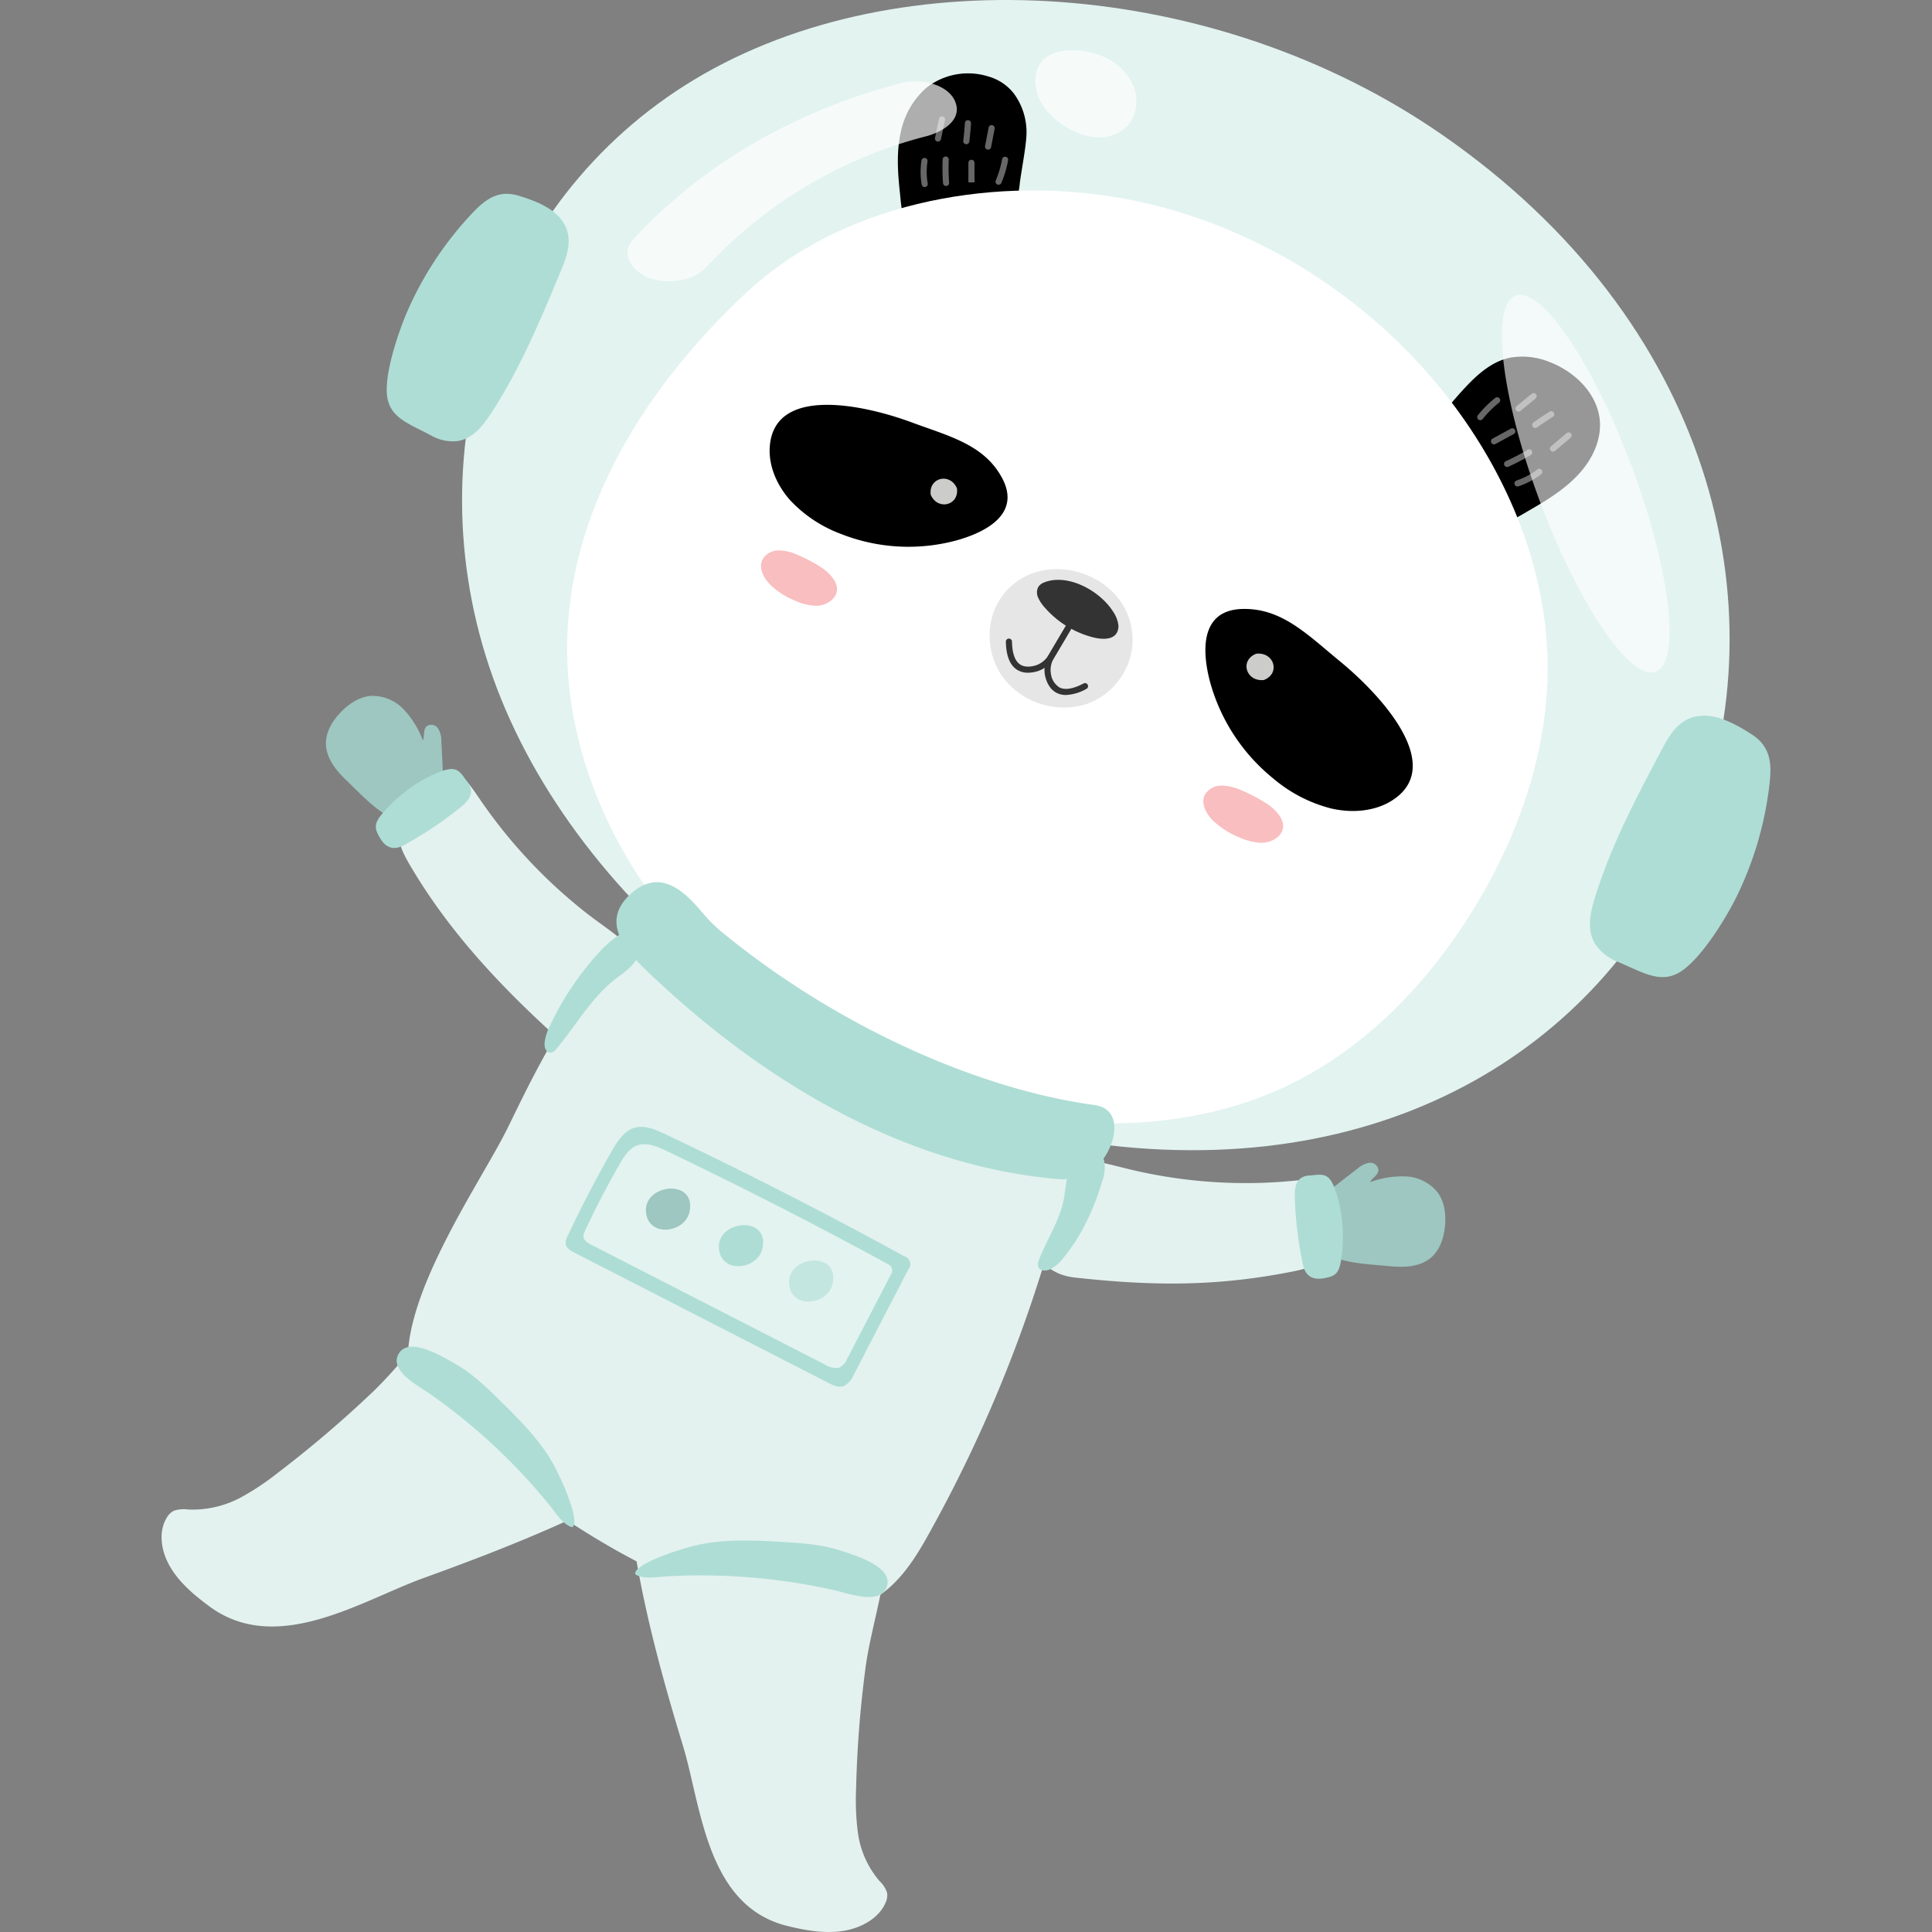 <svg id="Layer_1" data-name="Layer 1" xmlns="http://www.w3.org/2000/svg" viewBox="0 0 500 500"><rect x="0" y="0" width="500" height="500" fill="#808080" stroke="none"/><path d="M438.625,213.956c-20.578,53.154-75.127,91.308-151.777,82.435-68.762-7.959-135.313-58.1-158.241-118.249-22.752-59.686-1.318-126.019,51.1-157.561C232.825-11.377,314.578-5.736,373.185,34.848,443.131,83.285,460.78,156.726,438.625,213.956Z" style="fill:#e2f3f0"/><path d="M131.842,50.186c-4.323-.322-7.275,2.443-10.25,5.662A88.677,88.677,0,0,0,105.718,79.9c-2.417,5.42-6.1,16.111-5.584,22.162s5.633,7.522,11.406,10.626a11.35,11.35,0,0,0,6.734,1.48c3.941-.536,6.551-3.785,8.6-6.894,7.631-11.553,12.961-24.381,18.248-37.126,1.4-3.366,2.806-7.063,1.576-10.661-1.742-5.092-7.55-7.329-12.457-8.832A11.08,11.08,0,0,0,131.842,50.186Z" style="fill:#aeddd5"/><path d="M455.356,191.663c3.26,3.274,3.059,7.473,2.5,11.99A88.77,88.77,0,0,1,449.3,232.3c-2.735,5.514-8.881,15.5-14.152,19.027s-9.976.293-16.447-2.4a12.48,12.48,0,0,1-5.8-4.522c-2.257-3.55-1.42-7.777-.316-11.461,4.1-13.684,10.8-26.335,17.456-38.9,1.76-3.32,3.777-6.867,7.528-8.233,5.316-1.935,11.133,1.264,15.744,4.227A12,12,0,0,1,455.356,191.663Z" style="fill:#aeddd5"/><path d="M233.073,34.44a20.882,20.882,0,0,1,6.649-11.7A17.442,17.442,0,0,1,255.807,19.8a12.672,12.672,0,0,1,6.672,4.532,16.909,16.909,0,0,1,3.182,10.186c-.066,3.214-1.21,8.907-1.731,12.808a18.67,18.67,0,0,1-2.053,7.146c-3.96,6.674-19.4,11.422-25,7.48-3.324-2.34-3.591-8.438-4.016-12.4C232.318,44.455,232.012,39.375,233.073,34.44Z"/><path d="M258.428,47.809a.779.779,0,0,1-.31-.064.792.792,0,0,1-.418-1.039,25.364,25.364,0,0,0,1.641-5.522.792.792,0,0,1,1.559.275,26.909,26.909,0,0,1-1.743,5.868A.792.792,0,0,1,258.428,47.809Z" style="fill:#676767"/><path d="M251.411,47.208l-.791-.008,0-5.066a.791.791,0,0,1,.791-.791h0a.792.792,0,0,1,.791.793l0,5.065Z" style="fill:#676767"/><path d="M244.842,48.132a.793.793,0,0,1-.789-.733,52.876,52.876,0,0,1-.1-6.141.783.783,0,0,1,.824-.759.793.793,0,0,1,.758.825,51.267,51.267,0,0,0,.1,5.957.793.793,0,0,1-.731.849Z" style="fill:#676767"/><path d="M239.31,48.42a.792.792,0,0,1-.779-.656,19.033,19.033,0,0,1-.055-6.219.791.791,0,0,1,1.564.244,17.492,17.492,0,0,0,.051,5.7.792.792,0,0,1-.644.916A.8.8,0,0,1,239.31,48.42Z" style="fill:#676767"/><path d="M242.746,36.639a.838.838,0,0,1-.164-.017.793.793,0,0,1-.612-.938L243,30.773a.792.792,0,1,1,1.55.325l-1.028,4.911A.793.793,0,0,1,242.746,36.639Z" style="fill:#676767"/><path d="M255.717,38.728a.864.864,0,0,1-.15-.014.793.793,0,0,1-.628-.927l.914-4.756a.792.792,0,1,1,1.555.3l-.914,4.756A.791.791,0,0,1,255.717,38.728Z" style="fill:#676767"/><path d="M250.078,37.332a.793.793,0,0,1-.786-.888c.184-1.523.328-3.075.426-4.614a.781.781,0,0,1,.841-.739.791.791,0,0,1,.739.841c-.1,1.568-.246,3.15-.435,4.7A.791.791,0,0,1,250.078,37.332Z" style="fill:#676767"/><path d="M409.125,122.075c3.245-3.757,5.389-8.594,4.883-13.48-.688-6.653-6.264-12.281-12.8-14.831a18.56,18.56,0,0,0-10.48-1.182c-4.687,1-8.372,4.319-11.541,7.711a95.755,95.755,0,0,0-7.343,8.873,14.621,14.621,0,0,0-3.039,6.106c-1.052,6.678,8.068,19.175,15.142,20.662,4.326.909,9.067-2.26,12.5-4.244C401.062,129.03,405.668,126.077,409.125,122.075Z"/><path d="M383.093,108.744a.791.791,0,0,1-.618-1.285,28.137,28.137,0,0,1,4.515-4.493.792.792,0,0,1,.983,1.241,26.579,26.579,0,0,0-4.261,4.24A.79.79,0,0,1,383.093,108.744Z" style="fill:#676767"/><path d="M386.652,115a.792.792,0,0,1-.38-1.487L391,110.94a.792.792,0,1,1,.757,1.391L387.03,114.9A.785.785,0,0,1,386.652,115Z" style="fill:#676767"/><path d="M390.039,120.859a.792.792,0,0,1-.327-1.514,55.963,55.963,0,0,0,5.625-2.936.792.792,0,1,1,.811,1.36,57.754,57.754,0,0,1-5.783,3.019A.789.789,0,0,1,390.039,120.859Z" style="fill:#676767"/><path d="M392.738,125.9a.792.792,0,0,1-.257-1.541,19.184,19.184,0,0,0,5.387-2.855.792.792,0,1,1,.956,1.262,20.746,20.746,0,0,1-5.83,3.091A.8.8,0,0,1,392.738,125.9Z" style="fill:#676767"/><path d="M401.92,116.885a.792.792,0,0,1-.51-1.4l4.053-3.408a.792.792,0,0,1,1.019,1.212l-4.053,3.408A.786.786,0,0,1,401.92,116.885Z" style="fill:#676767"/><path d="M392.985,106.518a.792.792,0,0,1-.5-1.405l3.946-3.22a.792.792,0,0,1,1,1.227l-3.945,3.22A.788.788,0,0,1,392.985,106.518Z" style="fill:#676767"/><path d="M397.315,110.765a.792.792,0,0,1-.458-1.439c1.354-.956,2.754-1.889,4.164-2.772a.792.792,0,1,1,.84,1.342c-1.384.867-2.76,1.784-4.09,2.724A.786.786,0,0,1,397.315,110.765Z" style="fill:#676767"/><path d="M381.828,234.511q-.78,1.285-1.584,2.551c-12.036,18.968-28.447,35.622-49.225,44.9-22.33,9.97-48.421,10.791-72.8,5.789-36.358-7.459-70.436-28.277-91.171-58.294-12.551-18.17-20.2-39.728-20.281-61.284-.132-36.212,20.739-68.585,46.588-92.635,24.143-22.462,61.676-29.986,94.982-24.574q2.589.42,5.162.948c32.937,6.766,63.177,26.53,83.19,53.571,13.9,18.784,22.975,41.165,23.78,63.992C401.284,192.554,393.61,215.105,381.828,234.511Z" style="fill:#fff;fill-rule:evenodd"/><path d="M290.72,174.294a17.866,17.866,0,0,1-9.822,8.01,19.842,19.842,0,0,1-20.95-6.5c-4.772-6.081-5.125-15.04-.833-21.18,9.692-13.863,33.332-6.75,34,10.385A17.129,17.129,0,0,1,290.72,174.294Z" style="fill:#e6e6e6;fill-rule:evenodd"/><path d="M266.055,174.1a5.143,5.143,0,0,1-3.087-.931c-1.694-1.232-2.586-3.621-2.651-7.1a.792.792,0,0,1,.777-.807.781.781,0,0,1,.806.777c.056,2.958.728,4.927,2,5.851s3,.662,4.234.287a6.111,6.111,0,0,0,3.33-2.8l4.4-7.432a.792.792,0,1,1,1.363.807l-4.4,7.432a7.7,7.7,0,0,1-4.231,3.5A8.773,8.773,0,0,1,266.055,174.1Z" style="fill:#333"/><path d="M275.861,179.863a5.269,5.269,0,0,1-2.257-.473c-1.581-.74-2.678-2.342-3.171-4.633a7.624,7.624,0,0,1,1.03-5.384l4.4-7.432a.792.792,0,0,1,1.363.807l-4.4,7.432a6.025,6.025,0,0,0-.843,4.243,4.864,4.864,0,0,0,2.293,3.533c1.441.673,3.523.307,6.187-1.093a.792.792,0,0,1,.737,1.4A11.841,11.841,0,0,1,275.861,179.863Z" style="fill:#333"/><path d="M289.069,163.7a2.644,2.644,0,0,1-.535.7c-1.232,1.144-3.445,1.054-5.4.608a24.722,24.722,0,0,1-12.689-7.705,9.586,9.586,0,0,1-1.776-2.645,3.106,3.106,0,0,1,.037-2.759,3.214,3.214,0,0,1,1.619-1.205c6.019-2.343,14.427,2.188,17.844,7.746a8.093,8.093,0,0,1,1.241,3.131A3.592,3.592,0,0,1,289.069,163.7Z" style="fill:#333"/><path d="M327.6,207.833a42.739,42.739,0,0,0-6.221-3.255,12.849,12.849,0,0,0-5.2-1.264,4.944,4.944,0,0,0-4.369,2.378c-1.092,2.181.3,4.889,2.123,6.686a21.827,21.827,0,0,0,6.963,4.4,14.835,14.835,0,0,0,5.118,1.313,6.541,6.541,0,0,0,4.793-1.6C333.97,213.418,330.556,209.7,327.6,207.833Z" style="fill:#f9bebf;fill-rule:evenodd"/><path d="M212.348,146.716a39.7,39.7,0,0,0-5.925-3.1,11.867,11.867,0,0,0-4.955-1.168,4.738,4.738,0,0,0-4.151,2.381c-1.034,2.146.3,4.775,2.036,6.507a20.363,20.363,0,0,0,6.636,4.212,13.711,13.711,0,0,0,4.872,1.216,6.178,6.178,0,0,0,4.555-1.629C218.418,152.091,215.161,148.505,212.348,146.716Z" style="fill:#f9bebf;fill-rule:evenodd"/><path d="M220.349,139.159a47.621,47.621,0,0,0,27.138.709c8.038-2.225,16.729-7.05,11.85-16.165C254.7,115.04,245.588,112.885,236,109.331c-12.421-4.605-35.729-9.657-36.788,6.354-.325,4.908,1.846,9.925,5.321,13.819a34.434,34.434,0,0,0,13.164,8.7Q219.006,138.724,220.349,139.159Z" style="fill-rule:evenodd"/><path d="M247.654,126.364c.621,4.459-4.982,5.847-6.782,1.687C240.253,123.6,245.85,122.2,247.654,126.364Z" style="fill:#cccccb;fill-rule:evenodd"/><path d="M327.508,199.751a48.662,48.662,0,0,1-14.481-23.774c-2.055-8.16-2.1-18.137,8.561-18.38,10.194-.232,16.839,6.716,25.058,13.439,10.736,8.781,27.816,27.283,13.489,36.208-4.377,2.727-10.161,3.235-15.575,2a37.3,37.3,0,0,1-14.817-7.585Q328.6,200.74,327.508,199.751Z" style="fill-rule:evenodd"/><path d="M325.133,169.171c-4.348,1.655-2.75,7.285,1.938,6.823C331.43,174.342,329.827,168.7,325.133,169.171Z" style="fill:#cccccb;fill-rule:evenodd"/><g style="opacity:0.68"><path d="M182.9,69.016a117.338,117.338,0,0,1,56.767-33.742c3.906-1.01,9.606-4.079,7.51-9.045-1.949-4.619-9.3-5.934-13.59-4.824C207,28.283,182.515,41.723,163.819,62.034c-3.548,3.854.219,8.389,4.111,9.843,4.805,1.794,11.369,1.052,14.972-2.861Z" style="fill:#fff"/><path d="M292.74,31.276a8.231,8.231,0,0,1-1.406,1.741,10.3,10.3,0,0,1-7.624,2.512,17.339,17.339,0,0,1-7.73-2.614c-3.92-2.334-7.374-6.024-7.916-10.536-1.3-10.855,11.382-10.715,18.152-7.392a14.2,14.2,0,0,1,7.343,7.839A10.236,10.236,0,0,1,292.74,31.276Z" style="fill:#fff"/></g><g style="opacity:0.59"><path d="M428.465,173.864c-6.659,2.327-20.181-17.74-30.16-44.7-9.928-26.821-12.605-50.363-6.019-52.7S412.3,93.876,422.3,120.712C432.35,147.682,435.13,171.535,428.465,173.864Z" style="fill:#fff"/></g><path d="M359.451,327.675c3.748.376,7.894.291,10.792-2.116,2.383-1.981,3.428-5.173,3.721-8.258.285-3-.093-6.208-1.863-8.649a11.168,11.168,0,0,0-8.208-4.19,24.19,24.19,0,0,0-9.33,1.477c.619-1.154,2.16-1.861,2.177-3.171a2.132,2.132,0,0,0-2.413-1.832,6.138,6.138,0,0,0-3.012,1.509q-4.69,3.584-9.3,7.276a2.619,2.619,0,0,0-.564.553,2.826,2.826,0,0,0-.04,2.266c1.047,4.118-.656,10.438,3.351,12.552C348.374,327,355.393,327.268,359.451,327.675Z" style="fill:#9dc7c0"/><path d="M334.537,329.066c3.045-.606,6.261-1.4,8.176-3.973,2.646-3.548,1.907-9.033,2.284-14.006a5.4,5.4,0,0,0-5.331-5.836c-1.728,0-3.457.194-5.149.36a128.792,128.792,0,0,1-39.969-2.481c-11.581-2.52-21.007-7.2-26.452,5.371-4.145,9.577-1.13,20.9,10.078,22.129C298.331,332.845,314.885,332.976,334.537,329.066Z" style="fill:#e3f2ef"/><path d="M345.067,330.083c1.4-.8,1.755-2.384,2.023-4.128a39.346,39.346,0,0,0,.039-11.679c-.35-2.383-1.375-6.851-2.758-8.825s-3.256-1.384-5.659-1.22a3.857,3.857,0,0,0-2.37.926c-1.1,1.022-1.252,2.693-1.258,4.2A97.192,97.192,0,0,0,336.942,326c.248,1.456.559,3.03,1.662,4.012,1.564,1.391,3.807.938,5.626.42A3.684,3.684,0,0,0,345.067,330.083Z" style="fill:#aeddd5"/><path d="M89.777,202.087c-2.728-2.6-5.365-5.8-5.426-9.566-.051-3.1,1.69-5.971,3.84-8.2,2.091-2.172,4.77-3.975,7.775-4.222a11.167,11.167,0,0,1,8.525,3.5,24.158,24.158,0,0,1,4.959,8.04c.473-1.222,0-2.851.988-3.717a2.13,2.13,0,0,1,2.961.636,6.127,6.127,0,0,1,.818,3.269q.337,5.892.537,11.791a2.665,2.665,0,0,1-.052.788c-.2.753-.994,1.16-1.693,1.507-3.806,1.889-7.491,7.3-11.7,5.636C97.509,210.047,92.729,204.9,89.777,202.087Z" style="fill:#9dc7c0"/><path d="M106.132,223.964c-1.762-3-3.507-6.311-2.849-9.849.905-4.867,5.825-8.217,9.454-12.083a5.449,5.449,0,0,1,8.23.387c1.2,1.437,2.247,3.006,3.287,4.518a132.3,132.3,0,0,0,27.789,29.582c8.683,6.74,17.163,10.21,12.5,23.007-3.625,9.953-9.731,18.492-17.559,11.521C132.284,257.955,117.259,242.922,106.132,223.964Z" style="fill:#e3f2ef"/><path d="M97.322,214.568c-.305-1.587.665-2.885,1.813-4.225a39.366,39.366,0,0,1,8.834-7.639c2.037-1.287,6.094-3.42,8.492-3.657s3.172,1.568,4.613,3.5a3.856,3.856,0,0,1,.841,2.4c-.057,1.5-1.226,2.7-2.364,3.688a97.143,97.143,0,0,1-13.836,9.435c-1.267.761-2.663,1.551-4.127,1.354-2.074-.28-3.192-2.277-3.984-3.994A3.726,3.726,0,0,1,97.322,214.568Z" style="fill:#aeddd5"/><path d="M106.718,359.351c1.561,4.33,5.564,7.8,9.435,11.01,23.848,19.767,49.61,38.157,78.579,45.217,10.408,2.537,21.67,3.388,30.34-1.159,7.437-3.9,11.847-11.156,15.684-18.131a359.9,359.9,0,0,0,35.287-90.725,7.766,7.766,0,0,0,.251-3.575c-.644-2.829-3.742-4.859-6.5-6.43-26.513-15.1-56.459-27.187-101.021-48.281-13.537-6.408-31.326,32.376-37.514,44.88C123.767,307.3,99.962,340.6,106.718,359.351Z" style="fill:#e3f2ef"/><path d="M62.707,387.33a26.567,26.567,0,0,1-13.977,3.335,8.219,8.219,0,0,0-3.714.305,4.408,4.408,0,0,0-1.849,1.79c-2.27,3.689-1.484,8.78.932,12.844s6.229,7.279,10.133,10.155c17.482,12.873,39.473-1.612,55.291-7.326,18.223-6.582,36.25-13.664,53.107-22.686a10.969,10.969,0,0,0,4.489-3.6c2.191-3.6-.15-7.883-2.462-11-9.117-12.277-25.5-47.278-44.1-35.037-8.979,5.91-16.366,16.778-24.216,24.238a293.977,293.977,0,0,1-24.366,20.761A68.116,68.116,0,0,1,62.707,387.33Z" style="fill:#e3f2ef"/><path d="M221.992,474.059a24.191,24.191,0,0,0,5.612,12.734,7.423,7.423,0,0,1,1.967,3.018,4.343,4.343,0,0,1-.363,2.535c-1.669,4.052-6.311,6.664-11.085,7.389s-9.687-.148-14.375-1.305c-20.991-5.181-22.248-31.041-27.01-46.676-5.485-18.01-10.444-36.188-13.113-54.7a10.611,10.611,0,0,1,.269-5.683c1.644-3.938,6.552-4.856,10.485-5.061,15.507-.807,53.983-10.41,55.053,11.453.517,10.555-3.981,23.027-5.409,33.7a285.907,285.907,0,0,0-2.469,31.623A64.9,64.9,0,0,0,221.992,474.059Z" style="fill:#e3f2ef"/><path d="M117.926,353.019c4.215,2.414,7.755,5.8,11.23,9.2,4.476,4.372,8.951,8.849,12.456,14.079,3.522,5.258,8.863,18.027,6.415,18.927-2.368-.642-4.3-3.837-5.846-5.73a152.792,152.792,0,0,0-30.85-28.718c-2.886-2.019-11.152-6.229-7.943-10.744C106.273,345.971,114.864,351.265,117.926,353.019Z" style="fill:#aeddd5"/><path d="M217.363,401.242c-4.739-1.531-9.76-1.882-14.739-2.179-6.413-.383-12.907-.695-19.31.247-6.437.946-19.862,5.676-18.87,8.146,2.117,1.352,5.888.621,8.393.487a157.562,157.562,0,0,1,43.125,3.615c3.524.8,12.417,4.158,13.664-1.371C230.748,405.217,220.805,402.354,217.363,401.242Z" style="fill:#aeddd5"/><path d="M218.419,358.679c-.067.027-.135.05-.205.071-1.276.385-2.616-.24-3.8-.848L148.652,324.19c-.976-.5-2.063-1.144-2.256-2.223a3.592,3.592,0,0,1,.5-2.1q5.361-11.375,11.612-22.3c3.633-6.348,6.82-7.288,13.11-4.308q10.671,5.058,21.241,10.325,20.8,10.366,41.176,21.541a2.153,2.153,0,0,1,.942,3.577l-14.019,27.065A5.632,5.632,0,0,1,218.419,358.679Z" style="fill:#aeddd5;fill-rule:evenodd"/><path d="M217.1,353.974c-.058.018-.118.035-.18.049a5.4,5.4,0,0,1-3.437-.879l-60.33-30.931c-.895-.459-1.9-1.042-2.119-1.943a2.606,2.606,0,0,1,.349-1.713q4.258-9.149,9.333-17.886c2.949-5.076,5.753-5.7,11.511-2.947q9.771,4.677,19.461,9.524,19.065,9.539,37.8,19.725a2.915,2.915,0,0,1,1.3,1.081,2.122,2.122,0,0,1-.29,1.919q-5.629,10.855-11.261,21.71A4.091,4.091,0,0,1,217.1,353.974Z" style="fill:#e2f3f0;fill-rule:evenodd"/><path d="M178.6,311.766c-.362-6.762-12.577-4.781-11.351,2.421,1.037,6.095,10,4.808,11.175-.521A7.087,7.087,0,0,0,178.6,311.766Z" style="fill:#9dc7c0"/><path d="M197.483,321.217c-.362-6.762-12.577-4.781-11.351,2.421,1.037,6.1,10,4.808,11.175-.521A7.087,7.087,0,0,0,197.483,321.217Z" style="fill:#aeddd5"/><path d="M215.639,330.374c-.362-6.762-12.577-4.781-11.352,2.421,1.038,6.1,10,4.809,11.176-.521A7.08,7.08,0,0,0,215.639,330.374Z" style="fill:#c4e6e0"/><path d="M280.39,317.749a64.274,64.274,0,0,0,4.858-12.057,9.687,9.687,0,0,0,.474-5.358c-1.784-6.21-8-.6-9.11,2.857-.792,2.474-.862,5.117-1.406,7.657-1.151,5.37-4.355,10.051-6.309,15.184a2.578,2.578,0,0,0-.2,1.844c.424,1.052,1.931,1.112,2.973.663a9.875,9.875,0,0,0,3.5-2.96A46.581,46.581,0,0,0,280.39,317.749Z" style="fill:#aeddd5"/><path d="M147.425,256.3a77.1,77.1,0,0,1,7.941-10.175c2-2.167,10.278-9.938,10.6-2a7.38,7.38,0,0,1-1.228,4.181c-1.478,2.325-3.73,3.685-5.741,5.283-6.22,4.941-10.144,12.187-15.062,17.916a2.046,2.046,0,0,1-1.615.947c-1.041-.1-1.473-1.474-1.392-2.519a13.479,13.479,0,0,1,1.468-4.636A73.98,73.98,0,0,1,147.425,256.3Z" style="fill:#aeddd5"/><path d="M169.829,253.547c29.989,28.088,65.8,48.2,103.624,51.578a13.476,13.476,0,0,0,11.042-3.983c4.071-4.174,6.725-14.08-1.3-15.17-29.677-4.033-66.192-20.07-96.037-44.475a39.318,39.318,0,0,1-5.144-5.041c-4.539-5.367-10.916-12.125-18.7-5.19C154.184,239.4,163.728,247.833,169.829,253.547Z" style="fill:#aeddd5"/></svg>